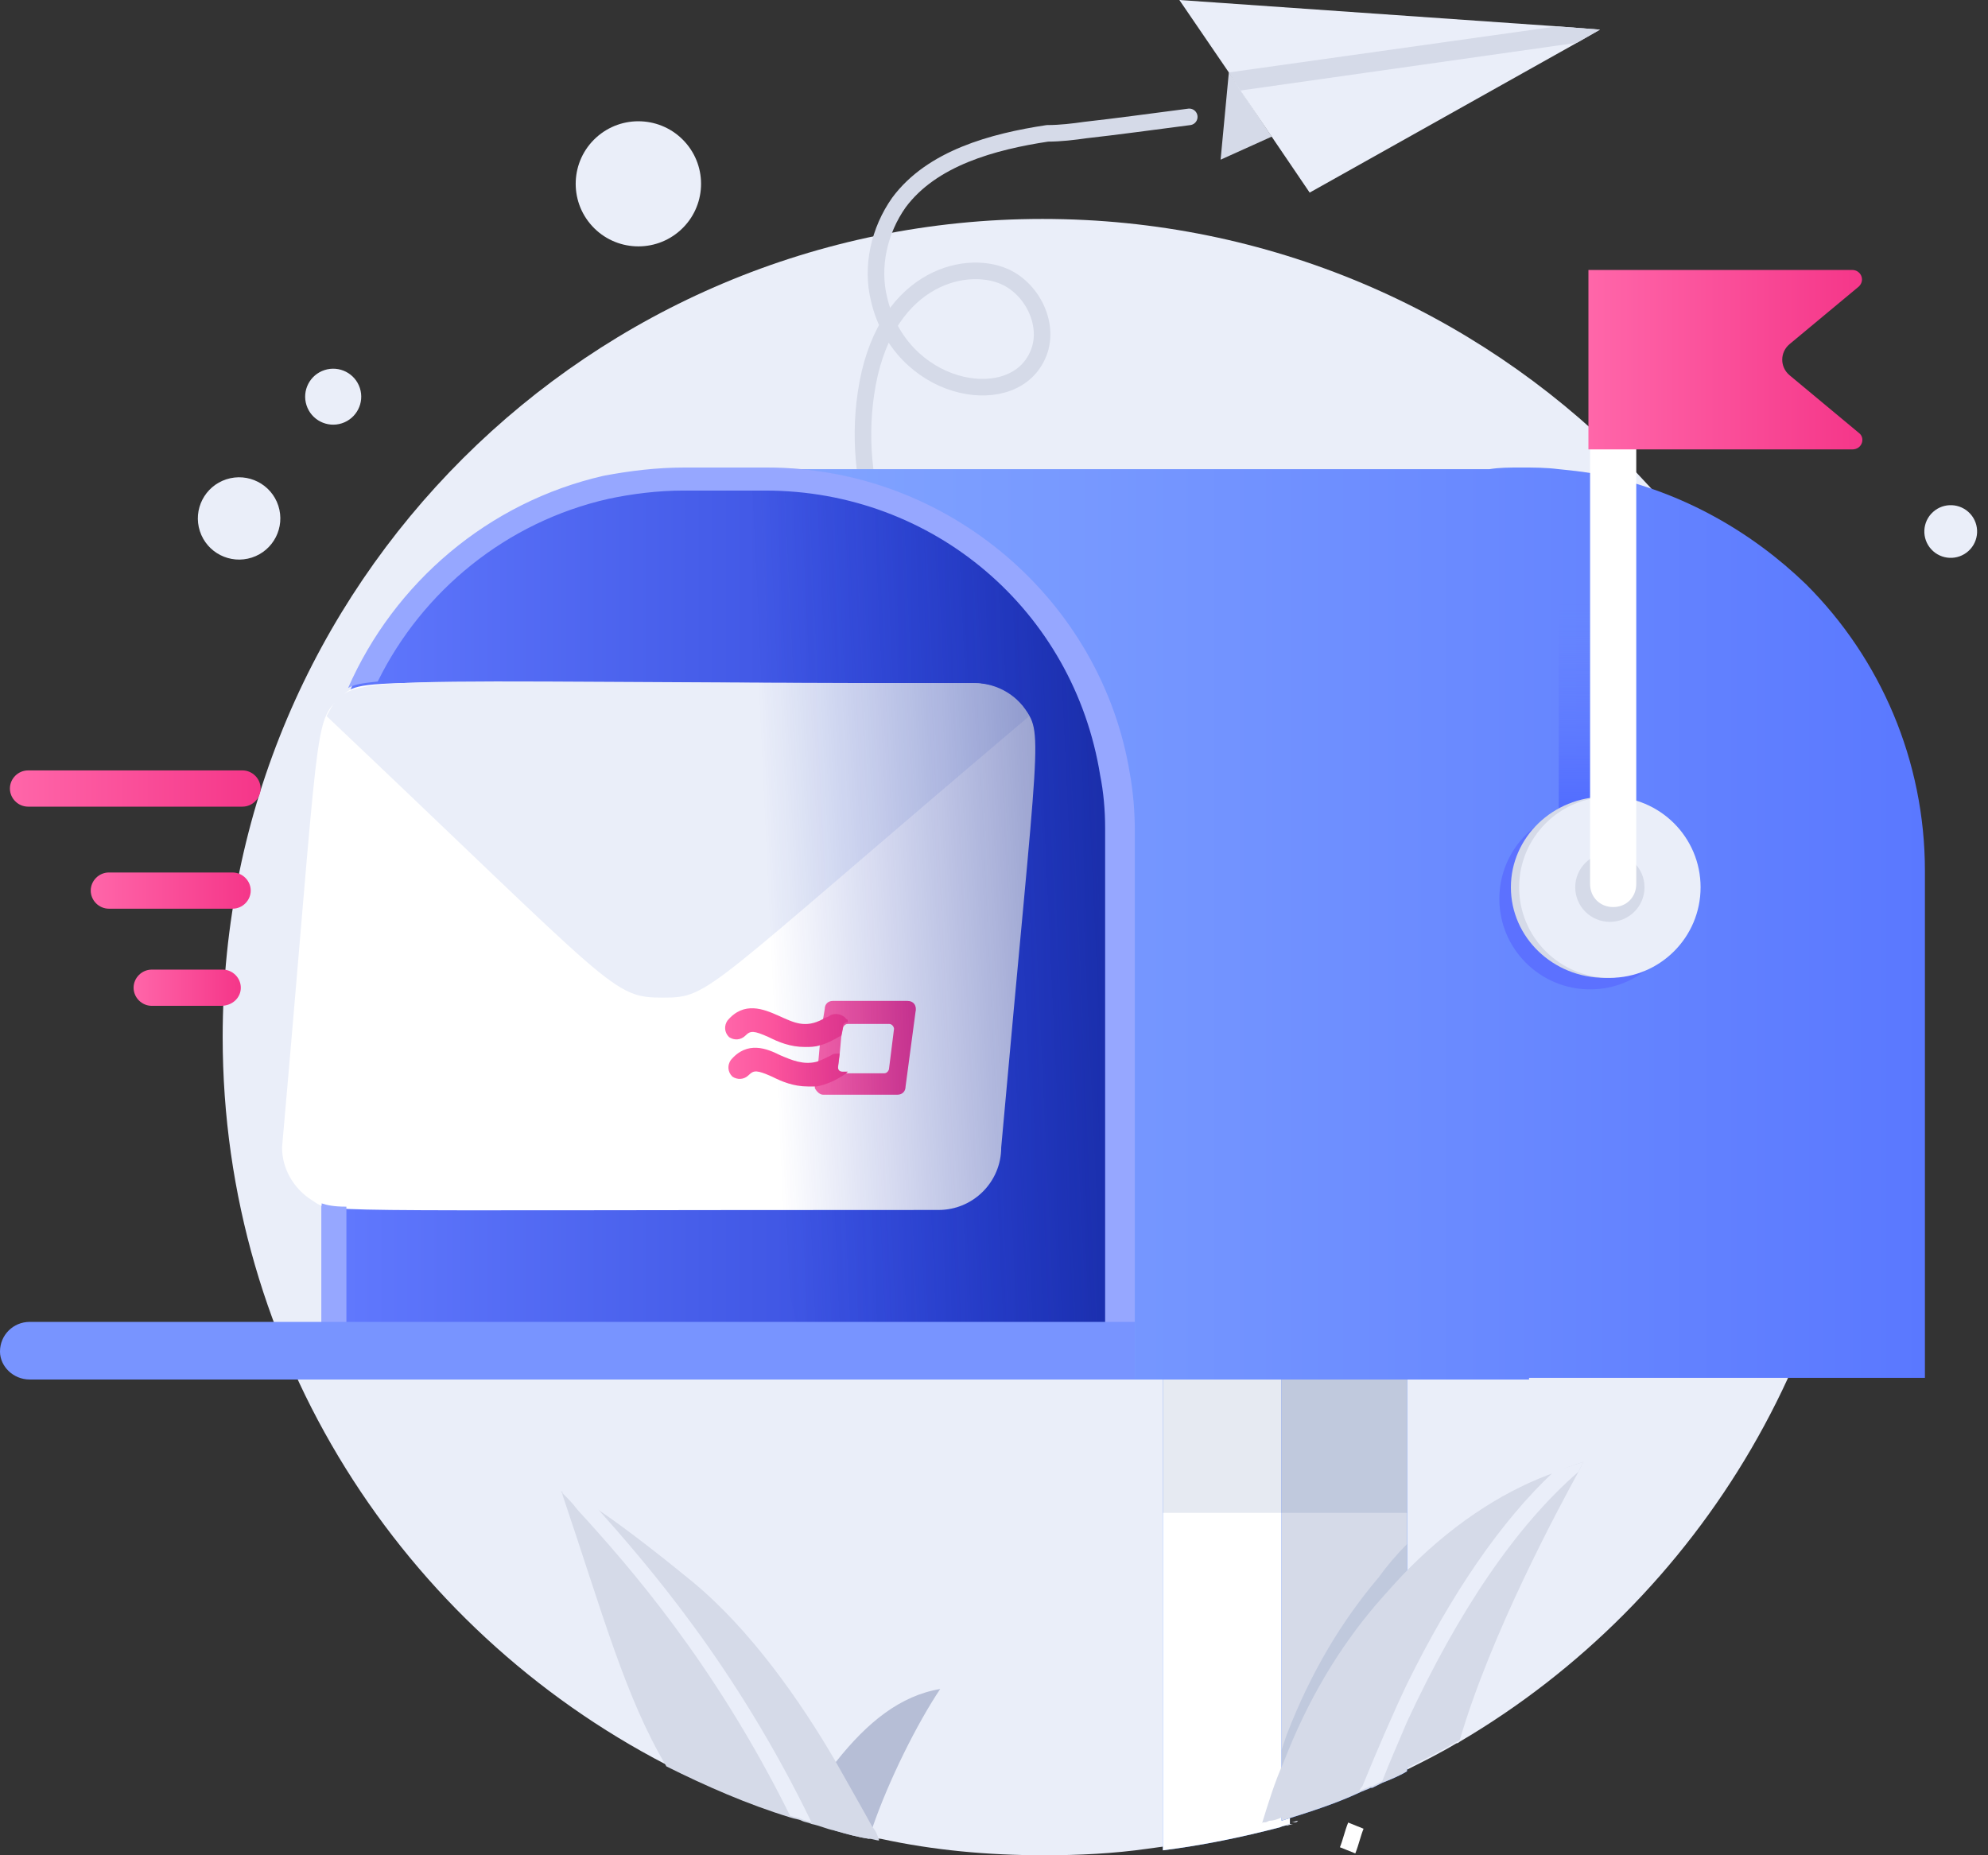 <svg width="120" height="112" viewBox="0 0 120 112" fill="none" xmlns="http://www.w3.org/2000/svg">
<rect x="0" y="0" width="120" height="112" fill="#333333" stroke="none"/>
<path d="M112.408 62.609C112.408 80.696 102.651 96.596 88.115 105.143C88.115 105.143 88.015 105.242 87.915 105.242C86.92 105.838 85.924 106.335 84.929 106.832C84.431 107.13 83.933 107.329 83.435 107.528C83.236 107.627 83.037 107.727 82.838 107.826H82.738C82.539 107.925 82.24 108.025 82.041 108.124C80.548 108.82 78.955 109.317 77.362 109.814C77.163 109.913 76.864 110.012 76.665 110.012C76.565 110.012 76.466 110.112 76.366 110.112C76.266 110.112 76.167 110.112 76.167 110.211C76.067 110.211 75.968 110.211 75.868 110.31C73.777 110.907 71.587 111.304 69.297 111.602C67.206 111.901 65.115 112 63.025 112C59.639 112 56.354 111.702 53.168 111.006C52.968 111.006 52.769 110.907 52.57 110.907C51.873 110.807 51.176 110.609 50.479 110.41C49.782 110.211 49.085 110.012 48.389 109.814C45.601 108.919 42.813 107.826 40.224 106.534C24.294 98.286 13.441 81.689 13.441 62.609C13.441 35.279 35.644 13.217 62.925 13.217C90.305 13.217 112.408 35.279 112.408 62.609Z" fill="#EAEEF9"/>
<path d="M58.644 40.149C53.864 36.273 51.375 29.814 52.271 23.752C53.267 16.894 58.146 15.602 60.635 16.696C62.427 17.491 63.522 19.876 62.526 21.665C60.834 24.845 54.362 23.553 53.068 18.087C52.57 16.099 53.068 13.913 54.263 12.224C56.254 9.54 59.938 8.547 63.223 8.05C64.02 8.05 64.816 7.95 65.513 7.851C67.306 7.652 69.496 7.354 71.786 7.056" stroke="#D5DAE8" stroke-miterlimit="10" stroke-linecap="round" stroke-linejoin="round"/>
<path d="M76.764 8.248L73.678 9.64L74.176 4.373" fill="#D5DAE8"/>
<path d="M96.577 1.789L95.183 2.584L79.054 11.627L74.872 5.466L74.175 4.373L71.189 0L93.989 1.59L96.577 1.789Z" fill="#EAEEF9"/>
<path d="M96.578 1.789L95.184 2.584L74.873 5.466L74.176 4.373L93.989 1.59L96.578 1.789Z" fill="#D5DAE8"/>
<path d="M15.202 33.66C16.509 33.236 17.224 31.834 16.8 30.529C16.375 29.225 14.97 28.511 13.663 28.935C12.356 29.359 11.64 30.761 12.065 32.065C12.49 33.37 13.895 34.084 15.202 33.66Z" fill="#EAEEF9"/>
<path d="M20.636 25.554C21.524 25.265 22.011 24.312 21.722 23.425C21.433 22.538 20.478 22.052 19.589 22.341C18.7 22.629 18.214 23.582 18.503 24.469C18.792 25.357 19.747 25.842 20.636 25.554Z" fill="#EAEEF9"/>
<path d="M41.086 13.885C42.629 12.478 42.736 10.089 41.327 8.549C39.917 7.01 37.524 6.902 35.981 8.309C34.439 9.716 34.331 12.105 35.741 13.644C37.15 15.184 39.544 15.292 41.086 13.885Z" fill="#EAEEF9"/>
<path d="M118.824 33.261C119.474 32.668 119.519 31.662 118.926 31.014C118.332 30.366 117.324 30.32 116.675 30.913C116.026 31.505 115.98 32.511 116.574 33.159C117.167 33.808 118.175 33.853 118.824 33.261Z" fill="#EAEEF9"/>
<path d="M77.86 82.783V110.112C77.661 110.211 77.462 110.211 77.262 110.311C74.972 110.907 72.583 111.404 70.193 111.702V82.783H77.86Z" fill="#4988FD"/>
<path d="M77.86 82.783V110.112C77.661 110.211 77.462 110.211 77.262 110.311C74.972 110.907 72.583 111.404 70.193 111.702V82.783H77.86Z" fill="white"/>
<path d="M84.928 82.783V106.932C84.43 107.23 83.933 107.429 83.435 107.627C83.236 107.727 83.037 107.826 82.837 107.926H82.738C82.539 108.025 82.24 108.124 82.041 108.224C80.547 108.919 78.954 109.416 77.361 109.913V82.783H84.928Z" fill="#2767F4"/>
<path d="M84.928 82.783V106.932C84.43 107.23 83.933 107.429 83.435 107.627C83.236 107.727 83.037 107.826 82.837 107.926H82.738C82.539 108.025 82.24 108.124 82.041 108.224C80.547 108.919 78.954 109.416 77.361 109.913V82.783H84.928Z" fill="#D5DAE8"/>
<path opacity="0.1" d="M84.928 93.217V105.242C84.53 105.441 84.132 105.64 83.733 105.838C83.534 105.938 83.335 106.037 83.136 106.137H83.037C82.837 106.236 82.539 106.335 82.34 106.435C80.846 107.13 79.253 107.627 77.66 108.124C77.561 108.124 77.461 108.223 77.361 108.223V105.64C77.461 105.342 77.561 105.043 77.66 104.745C79.153 100.869 81.045 97.789 83.236 95.205C83.733 94.509 84.331 93.814 84.928 93.217Z" fill="#062C78"/>
<path opacity="0.1" d="M84.929 82.783H70.193V91.329H84.929V82.783Z" fill="#062C78"/>
<path d="M116.192 52.572V83.18H92.297V83.279H44.406V28.323H89.907C90.504 28.224 91.102 28.224 91.799 28.224C92.595 28.224 93.292 28.224 94.089 28.323C95.085 28.422 95.981 28.522 96.877 28.721C101.556 29.714 105.738 32.099 109.024 35.279C113.504 39.752 116.192 45.913 116.192 52.572Z" fill="url(#paint0_linear_274_1076)"/>
<path d="M96.877 28.82V51.578C96.877 52.373 96.279 52.969 95.483 52.969C94.686 52.969 94.089 52.373 94.089 51.578V28.323C94.985 28.422 95.981 28.621 96.877 28.82Z" fill="url(#paint1_linear_274_1076)"/>
<path d="M95.98 59.727C99.004 59.727 101.456 57.279 101.456 54.261C101.456 51.242 99.004 48.795 95.98 48.795C92.956 48.795 90.504 51.242 90.504 54.261C90.504 57.279 92.956 59.727 95.98 59.727Z" fill="#5C71FF"/>
<path d="M96.876 59.031C100.011 59.031 102.552 56.584 102.552 53.565C102.552 50.547 100.011 48.099 96.876 48.099C93.742 48.099 91.201 50.547 91.201 53.565C91.201 56.584 93.742 59.031 96.876 59.031Z" fill="#D5DAE8"/>
<path d="M97.175 59.031C100.2 59.031 102.651 56.584 102.651 53.565C102.651 50.547 100.2 48.099 97.175 48.099C94.151 48.099 91.699 50.547 91.699 53.565C91.699 56.584 94.151 59.031 97.175 59.031Z" fill="#EAEEF9"/>
<path d="M97.175 55.652C98.33 55.652 99.266 54.718 99.266 53.565C99.266 52.413 98.33 51.478 97.175 51.478C96.02 51.478 95.084 52.413 95.084 53.565C95.084 54.718 96.02 55.652 97.175 55.652Z" fill="#D5DAE8"/>
<path d="M68.202 50.186V83.279H19.415V50.186C19.415 39.752 26.783 31.006 36.54 28.82C38.133 28.422 39.726 28.323 41.419 28.323H46.397C57.349 28.323 66.409 36.273 68.102 46.807C68.102 47.801 68.202 48.994 68.202 50.186Z" fill="url(#paint2_linear_274_1076)"/>
<path d="M98.768 27.031V53.366C98.768 54.161 98.171 54.758 97.374 54.758C96.578 54.758 95.981 54.161 95.981 53.366V27.031H98.768Z" fill="white"/>
<path d="M60.435 69.267C60.435 71.354 58.743 73.044 56.652 73.044C17.623 73.044 20.112 73.243 18.817 72.448C17.722 71.752 17.025 70.559 17.025 69.267C19.315 43.33 18.917 43.628 20.51 42.137C22.004 40.845 19.913 41.242 58.743 41.242C59.938 41.242 61.033 41.839 61.73 42.634C63.024 44.323 62.725 43.727 60.435 69.267Z" fill="white"/>
<path d="M62.128 43.23C42.414 59.926 42.912 60.224 40.025 60.224C36.938 60.224 37.237 59.826 19.714 43.23C21.207 40.447 20.311 41.242 58.843 41.242C60.237 41.242 61.531 42.037 62.128 43.23Z" fill="#EAEEF9"/>
<path d="M14.636 48.696H1.693C1.095 48.696 0.598 48.199 0.598 47.602C0.598 47.006 1.095 46.509 1.693 46.509H14.636C15.234 46.509 15.731 47.006 15.731 47.602C15.731 48.199 15.234 48.696 14.636 48.696Z" fill="url(#paint3_linear_274_1076)"/>
<path d="M14.039 54.857H6.572C5.974 54.857 5.477 54.36 5.477 53.764C5.477 53.168 5.974 52.671 6.572 52.671H14.039C14.636 52.671 15.134 53.168 15.134 53.764C15.134 54.36 14.636 54.857 14.039 54.857Z" fill="url(#paint4_linear_274_1076)"/>
<path d="M13.341 60.721H9.16C8.562 60.721 8.064 60.224 8.064 59.627C8.064 59.031 8.562 58.534 9.16 58.534H13.441C14.038 58.534 14.536 59.031 14.536 59.627C14.536 60.224 14.038 60.721 13.341 60.721Z" fill="url(#paint5_linear_274_1076)"/>
<path d="M54.761 60.422H50.281C49.982 60.422 49.783 60.621 49.783 60.919L49.683 61.516L49.484 63.106L49.385 64.199L49.185 65.391C49.185 65.491 49.185 65.59 49.185 65.689C49.285 65.888 49.484 66.087 49.683 66.087H54.164C54.462 66.087 54.662 65.888 54.662 65.59L55.259 61.118C55.358 60.721 55.159 60.422 54.761 60.422ZM53.666 64.497C53.666 64.596 53.566 64.795 53.367 64.795H51.177H50.878C50.679 64.795 50.579 64.596 50.579 64.497L50.679 63.702L50.779 62.609L50.878 62.112C50.878 62.012 50.978 61.814 51.177 61.814H53.666C53.865 61.814 53.965 62.012 53.965 62.112L53.666 64.497Z" fill="url(#paint6_linear_274_1076)"/>
<path d="M51.176 61.714C50.977 61.714 50.878 61.814 50.878 62.013L50.778 62.51C50.28 62.808 49.882 63.006 49.484 63.106C49.185 63.205 48.886 63.205 48.588 63.205C47.692 63.205 46.995 62.907 46.397 62.609C45.501 62.211 45.302 62.211 45.004 62.51C44.705 62.808 44.307 62.808 44.008 62.609C43.709 62.311 43.709 61.913 43.908 61.615C44.904 60.422 46.099 60.919 46.995 61.317C47.891 61.714 48.588 62.112 49.683 61.516C49.783 61.416 49.982 61.416 50.081 61.317C50.38 61.118 50.878 61.218 51.077 61.516C51.176 61.516 51.176 61.615 51.176 61.714Z" fill="url(#paint7_linear_274_1076)"/>
<path d="M51.177 64.696L51.077 64.795C50.38 65.292 49.783 65.491 49.285 65.59C49.086 65.59 48.887 65.59 48.787 65.59C47.891 65.59 47.194 65.292 46.597 64.994C45.701 64.596 45.501 64.596 45.203 64.894C44.904 65.193 44.506 65.193 44.207 64.994C43.908 64.696 43.908 64.298 44.108 64C45.103 62.807 46.298 63.304 47.094 63.702C47.791 64 48.488 64.298 49.285 64.099C49.584 64 49.783 63.901 50.181 63.702C50.281 63.602 50.48 63.602 50.679 63.602L50.579 64.398C50.579 64.596 50.679 64.696 50.878 64.696H51.177Z" fill="url(#paint8_linear_274_1076)"/>
<path opacity="0.5" d="M68.202 54.758L67.903 46.708C66.211 36.273 57.151 28.224 46.198 28.224H41.22C39.528 28.224 37.935 28.422 36.342 28.721L35.744 29.217L48.09 79.901L68.103 80.994V54.758H68.202Z" fill="url(#paint9_linear_274_1076)"/>
<path d="M112.209 26.137C112.608 26.435 112.409 27.13 111.811 27.13H98.868H95.881V16.298H111.811C112.309 16.298 112.608 16.894 112.209 17.292L108.028 20.77C107.43 21.267 107.43 22.162 108.028 22.658L112.209 26.137Z" fill="url(#paint10_linear_274_1076)"/>
<path d="M56.752 101.963C55.359 104.05 53.666 107.429 52.67 110.311C52.571 110.509 52.471 110.808 52.471 111.006C51.774 110.907 51.077 110.708 50.38 110.509C49.783 109.118 49.385 107.627 49.385 107.627C49.783 107.131 50.082 106.733 50.48 106.336C52.372 103.95 54.363 102.36 56.752 101.963Z" fill="#B6BED6"/>
<path d="M53.069 111.106C52.869 111.106 52.67 111.006 52.471 111.006C51.774 110.907 51.077 110.708 50.38 110.509C49.882 110.41 49.484 110.211 48.986 110.112C48.787 110.013 48.588 110.013 48.389 109.913C48.19 109.814 47.991 109.814 47.692 109.714C45.103 108.919 42.614 107.826 40.225 106.634C37.736 102.46 36.342 97.292 33.952 90.236C33.952 90.137 33.952 90.137 33.852 90.037C33.852 90.037 34.052 90.037 34.55 90.236C34.848 90.435 35.346 90.634 35.943 91.031C37.138 91.826 39.03 93.218 41.818 95.503C45.302 98.385 48.289 102.658 50.38 106.236C51.276 107.826 52.073 109.217 52.67 110.311C52.869 110.509 52.969 110.808 53.069 111.106Z" fill="#D5DAE8"/>
<path d="M48.986 110.013C48.787 109.913 48.588 109.913 48.389 109.814C48.19 109.714 47.991 109.714 47.692 109.615C43.112 100.373 37.935 94.509 34.848 91.13C34.55 90.733 34.251 90.435 33.952 90.137C33.952 90.037 33.952 90.037 33.852 89.938C33.852 89.938 34.052 89.938 34.55 90.137C34.848 90.335 35.346 90.534 35.943 90.932C39.129 94.509 44.406 100.572 48.986 110.013Z" fill="#EAEEF9"/>
<path d="M77.859 110.112C77.959 110.112 77.959 110.112 78.058 110.112C77.959 110.112 77.76 110.211 77.66 110.211C77.66 110.112 77.76 110.112 77.859 110.112Z" fill="#D5DAE8"/>
<path d="M78.158 110.013C78.258 110.013 78.258 110.013 78.357 109.913C78.258 109.913 78.058 110.013 77.959 110.013C78.058 110.013 78.059 110.013 78.158 110.013Z" fill="#D5DAE8"/>
<path d="M95.582 88.249C95.582 88.249 95.483 88.447 95.283 88.845C94.089 91.031 90.006 98.584 88.115 105.044C88.115 105.044 88.015 105.143 87.916 105.143C86.92 105.739 85.924 106.236 84.929 106.733C84.431 107.031 83.933 107.23 83.435 107.429C83.236 107.528 83.037 107.627 82.838 107.727H82.738C82.539 107.826 82.24 107.926 82.041 108.025C80.548 108.721 78.955 109.217 77.362 109.714C77.163 109.814 76.864 109.913 76.665 109.913C76.565 109.913 76.466 110.013 76.366 110.013C76.267 110.013 76.167 110.013 76.167 110.112C76.565 108.82 76.963 107.528 77.461 106.435C78.955 102.559 80.847 99.478 83.037 96.894C83.734 96.1 84.431 95.304 85.128 94.609C88.015 91.727 91.102 89.839 93.989 88.845C94.387 88.646 94.985 88.447 95.582 88.249Z" fill="#D5DAE8"/>
<path d="M95.582 88.249C95.582 88.249 95.482 88.447 95.283 88.845C91.5 92.124 88.015 97.292 84.928 103.95C84.431 105.143 83.933 106.236 83.435 107.528C83.236 107.627 83.037 107.727 82.838 107.826H82.738C82.539 107.926 82.24 108.025 82.041 108.124C82.141 107.926 82.24 107.826 82.24 107.826C83.136 105.64 84.032 103.553 84.928 101.665C87.617 96.199 90.603 91.826 93.79 88.845C94.387 88.646 94.984 88.447 95.582 88.249Z" fill="#EAEEF9"/>
<path d="M81.843 110.211C81.643 110.708 81.544 111.205 81.345 111.702" stroke="white" stroke-miterlimit="10"/>
<path d="M68.202 46.708C66.509 36.273 57.249 28.224 46.297 28.224H41.319C39.627 28.224 38.034 28.422 36.441 28.721C29.471 30.311 23.796 35.18 21.008 41.54C21.307 41.342 21.805 41.242 22.8 41.143C25.488 35.677 30.566 31.503 36.739 30.112C38.133 29.814 39.726 29.615 41.22 29.615H46.198C56.353 29.615 64.816 36.87 66.409 46.807C66.609 47.801 66.708 48.894 66.708 49.988V81.59H20.909V72.845C20.112 72.845 19.714 72.745 19.415 72.646V83.081H68.5V50.186C68.5 48.994 68.401 47.801 68.202 46.708Z" fill="#96A7FF"/>
<path d="M68.5 79.801V83.279H1.792C0.797 83.279 0 82.484 0 81.59C0 80.596 0.797 79.801 1.792 79.801H68.5Z" fill="#7894FF"/>
<defs>
<linearGradient id="paint0_linear_274_1076" x1="44.414" y1="55.783" x2="116.209" y2="55.783" gradientUnits="userSpaceOnUse">
<stop stop-color="#83A6FF"/>
<stop offset="1" stop-color="#5A78FF"/>
</linearGradient>
<linearGradient id="paint1_linear_274_1076" x1="95.475" y1="49.552" x2="95.475" y2="36.374" gradientUnits="userSpaceOnUse">
<stop stop-color="#4F6AFF"/>
<stop offset="1" stop-color="#657EFF" stop-opacity="0"/>
</linearGradient>
<linearGradient id="paint2_linear_274_1076" x1="19.383" y1="55.748" x2="68.219" y2="55.748" gradientUnits="userSpaceOnUse">
<stop stop-color="#627AFF"/>
<stop offset="1" stop-color="#273DD1"/>
</linearGradient>
<linearGradient id="paint3_linear_274_1076" x1="0.6" y1="47.566" x2="15.718" y2="47.566" gradientUnits="userSpaceOnUse">
<stop stop-color="#FF66A9"/>
<stop offset="1" stop-color="#F53689"/>
</linearGradient>
<linearGradient id="paint4_linear_274_1076" x1="5.442" y1="53.763" x2="15.157" y2="53.763" gradientUnits="userSpaceOnUse">
<stop stop-color="#FF66A9"/>
<stop offset="1" stop-color="#F53689"/>
</linearGradient>
<linearGradient id="paint5_linear_274_1076" x1="8.037" y1="59.632" x2="14.489" y2="59.632" gradientUnits="userSpaceOnUse">
<stop stop-color="#FF66A9"/>
<stop offset="1" stop-color="#F53689"/>
</linearGradient>
<linearGradient id="paint6_linear_274_1076" x1="49.18" y1="63.193" x2="55.337" y2="63.193" gradientUnits="userSpaceOnUse">
<stop stop-color="#FF66A9"/>
<stop offset="1" stop-color="#F53689"/>
</linearGradient>
<linearGradient id="paint7_linear_274_1076" x1="43.806" y1="62.035" x2="51.212" y2="62.035" gradientUnits="userSpaceOnUse">
<stop stop-color="#FF66A9"/>
<stop offset="1" stop-color="#F53689"/>
</linearGradient>
<linearGradient id="paint8_linear_274_1076" x1="43.904" y1="64.506" x2="51.176" y2="64.506" gradientUnits="userSpaceOnUse">
<stop stop-color="#FF66A9"/>
<stop offset="1" stop-color="#F53689"/>
</linearGradient>
<linearGradient id="paint9_linear_274_1076" x1="66.968" y1="54.067" x2="46.362" y2="55.027" gradientUnits="userSpaceOnUse">
<stop stop-color="#0C1E82"/>
<stop offset="1" stop-color="#001DB5" stop-opacity="0"/>
</linearGradient>
<linearGradient id="paint10_linear_274_1076" x1="95.987" y1="21.669" x2="112.445" y2="21.669" gradientUnits="userSpaceOnUse">
<stop stop-color="#FF66A9"/>
<stop offset="1" stop-color="#F53689"/>
</linearGradient>
</defs>
</svg>
